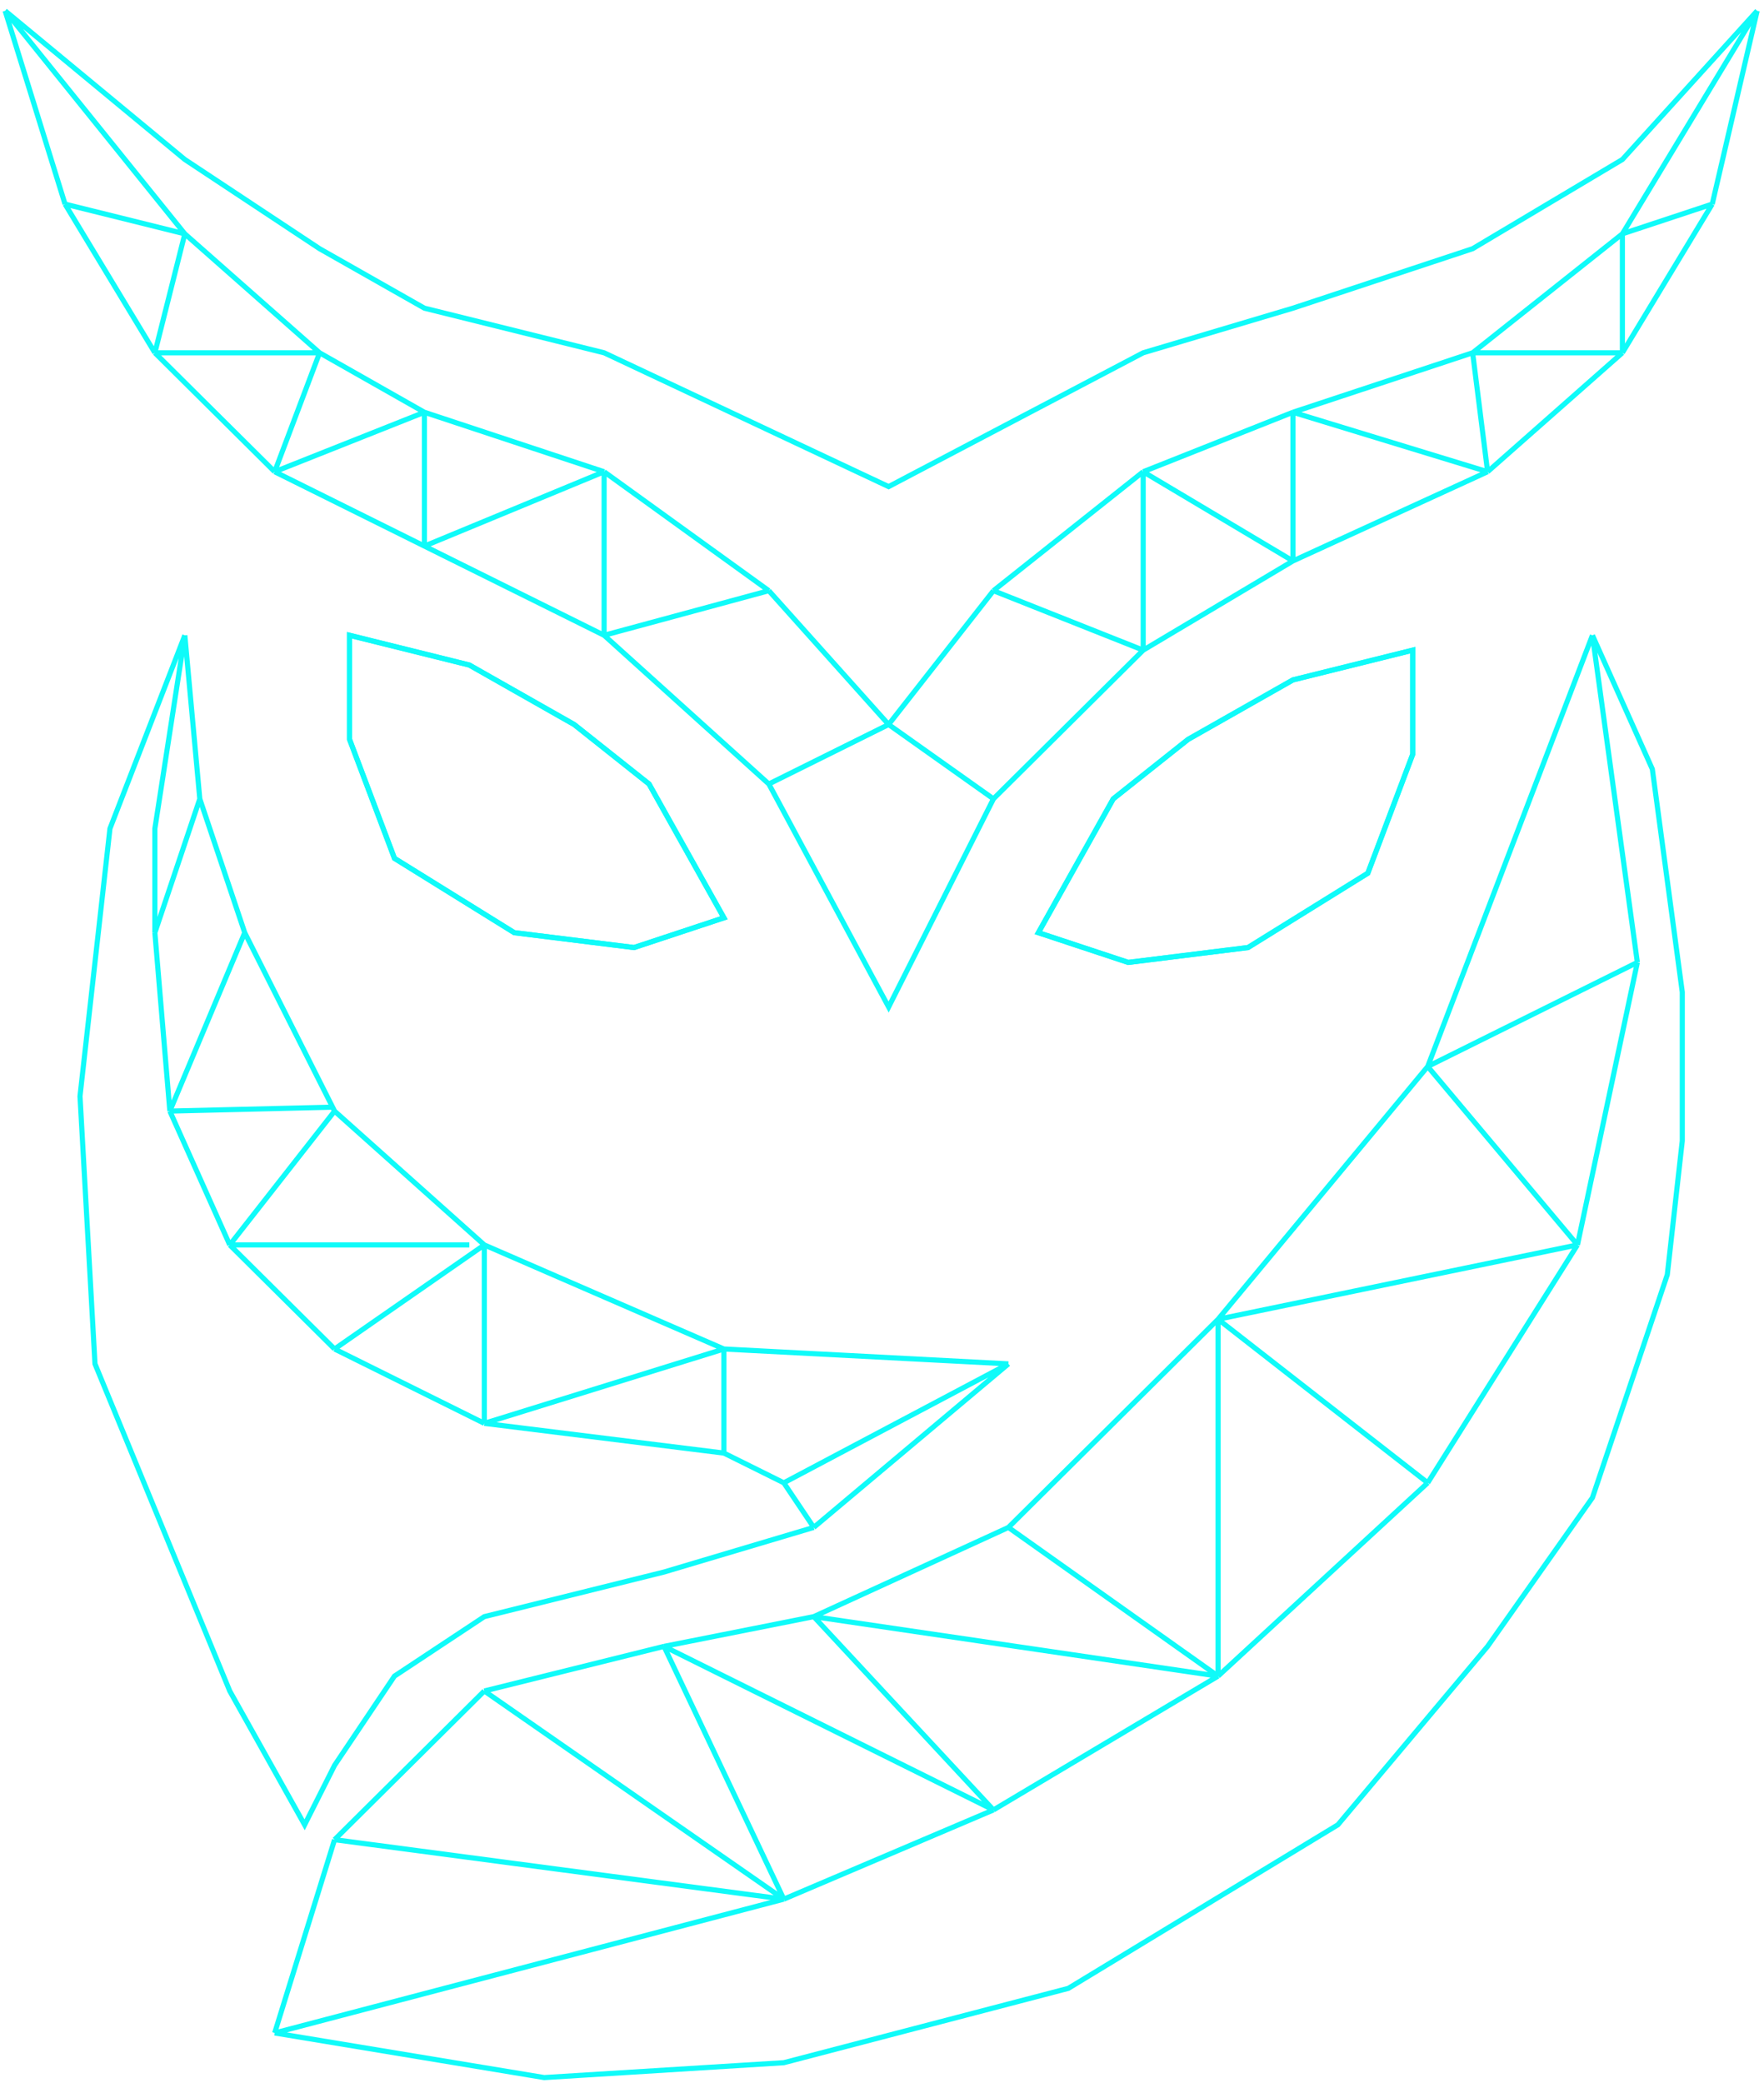 <svg width="688" height="812" viewBox="0 0 688 812" fill="none" xmlns="http://www.w3.org/2000/svg">
<path d="M247.298 369.426L282.341 357.832L253.139 305.659L223.937 282.471L183.054 259.283L136.33 247.689V288.268L153.851 334.644L200.575 363.629L247.298 369.426Z" stroke="#0FFBF9" stroke-width="2"/>
<path d="M440.032 375.223L404.99 363.629L434.192 311.456L463.394 288.268L504.277 265.08L551 253.486V294.065L533.479 340.441L486.756 369.426L440.032 375.223Z" stroke="#0FFBF9" stroke-width="2"/>
<path d="M247.298 369.426L282.341 357.832L253.139 305.659L223.937 282.471L183.054 259.283L136.33 247.689V288.268L153.851 334.644L200.575 363.629L247.298 369.426Z" stroke="#0FFBF9" stroke-width="2"/>
<path d="M440.032 375.223L404.99 363.629L434.192 311.456L463.394 288.268L504.277 265.08L551 253.486V294.065L533.479 340.441L486.756 369.426L440.032 375.223Z" stroke="#0FFBF9" stroke-width="2"/>
<path d="M387.468 311.456L346.585 392.614L299.862 305.659M387.468 311.456L445.873 253.486M387.468 311.456L346.585 282.471M445.873 253.486L504.277 218.704M445.873 253.486L387.468 230.298M445.873 253.486V183.921M504.277 218.704L580.203 183.921M504.277 218.704L445.873 183.921M504.277 218.704V160.733M580.203 183.921L632.766 137.545M580.203 183.921L504.277 160.733M580.203 183.921L574.362 137.545M632.766 137.545L667.809 79.575M632.766 137.545H574.362M632.766 137.545V91.169M667.809 79.575L685.33 4.214M667.809 79.575L632.766 91.169M685.33 4.214L632.766 91.169M685.33 4.214L632.766 62.184L574.362 96.966L504.277 120.154L445.873 137.545L346.585 189.719L235.617 137.545L165.532 120.154L124.649 96.966L72.085 62.184L2 4.214M632.766 91.169L574.362 137.545M574.362 137.545L504.277 160.733M504.277 160.733L445.873 183.921M445.873 183.921L387.468 230.298M387.468 230.298L346.585 282.471M346.585 282.471L299.862 230.298M346.585 282.471L299.862 305.659M299.862 230.298L235.617 183.921M299.862 230.298L235.617 247.689M235.617 183.921L165.532 160.733M235.617 183.921V247.689M235.617 183.921L165.532 212.907M165.532 160.733L124.649 137.545M165.532 160.733V212.907M165.532 160.733L107.128 183.921M124.649 137.545L72.085 91.169M124.649 137.545L107.128 183.921M124.649 137.545H60.404M72.085 91.169L2 4.214M72.085 91.169L60.404 137.545M72.085 91.169L25.362 79.575M2 4.214L25.362 79.575M25.362 79.575L60.404 137.545M60.404 137.545L107.128 183.921M107.128 183.921L165.532 212.907M165.532 212.907L235.617 247.689M235.617 247.689L299.862 305.659" stroke="#0FFBF9" stroke-width="2"/>
<path d="M317.383 595.51L393.309 531.743M317.383 595.51L305.702 578.119M317.383 595.51L258.979 612.901L188.894 630.292L153.851 653.48L130.489 688.263L118.809 711.451L89.606 659.277L37.043 531.743L31.202 427.396L42.883 323.05L72.085 247.689M393.309 531.743L282.341 525.946M393.309 531.743L305.702 578.119M282.341 525.946L188.894 485.367M282.341 525.946V566.525M282.341 525.946L188.894 554.931M188.894 485.367L130.489 433.193M188.894 485.367V554.931M188.894 485.367L130.489 525.946M130.489 433.193L129.716 431.659M130.489 433.193L89.606 485.367M95.447 363.629L77.926 311.456M95.447 363.629L66.245 433.193M95.447 363.629L129.716 431.659M77.926 311.456L72.085 247.689M77.926 311.456L60.404 363.629M72.085 247.689L60.404 323.05V363.629M60.404 363.629L66.245 433.193M66.245 433.193L89.606 485.367M66.245 433.193L129.716 431.659M89.606 485.367L130.489 525.946M89.606 485.367H183.053M130.489 525.946L188.894 554.931M188.894 554.931L282.341 566.525M282.341 566.525L305.702 578.119M107.128 792.609L305.702 740.436M107.128 792.609L212.255 810L305.702 804.203L416.671 775.218L521.798 711.451L580.203 641.886L621.086 583.916L650.288 496.961L656.128 444.788V386.817L644.447 299.862L621.086 247.689M107.128 792.609L130.489 717.248M305.702 740.436L130.489 717.248M305.702 740.436L387.468 705.654M305.702 740.436L258.979 641.886M305.702 740.436L188.894 659.277M475.075 653.48L556.841 578.119M475.075 653.48V514.352M475.075 653.48L393.309 595.51M475.075 653.48L317.383 630.292M475.075 653.48L387.468 705.654M556.841 578.119L615.245 485.367M556.841 578.119L475.075 514.352M615.245 485.367L638.607 375.223M615.245 485.367L556.841 415.802M615.245 485.367L475.075 514.352M638.607 375.223L621.086 247.689M638.607 375.223L556.841 415.802M621.086 247.689L556.841 415.802M130.489 717.248L188.894 659.277M188.894 659.277L258.979 641.886M258.979 641.886L317.383 630.292M258.979 641.886L387.468 705.654M317.383 630.292L393.309 595.51M317.383 630.292L387.468 705.654M393.309 595.51L475.075 514.352M475.075 514.352L556.841 415.802" stroke="#0FFBF9" stroke-width="2"/>
</svg>
